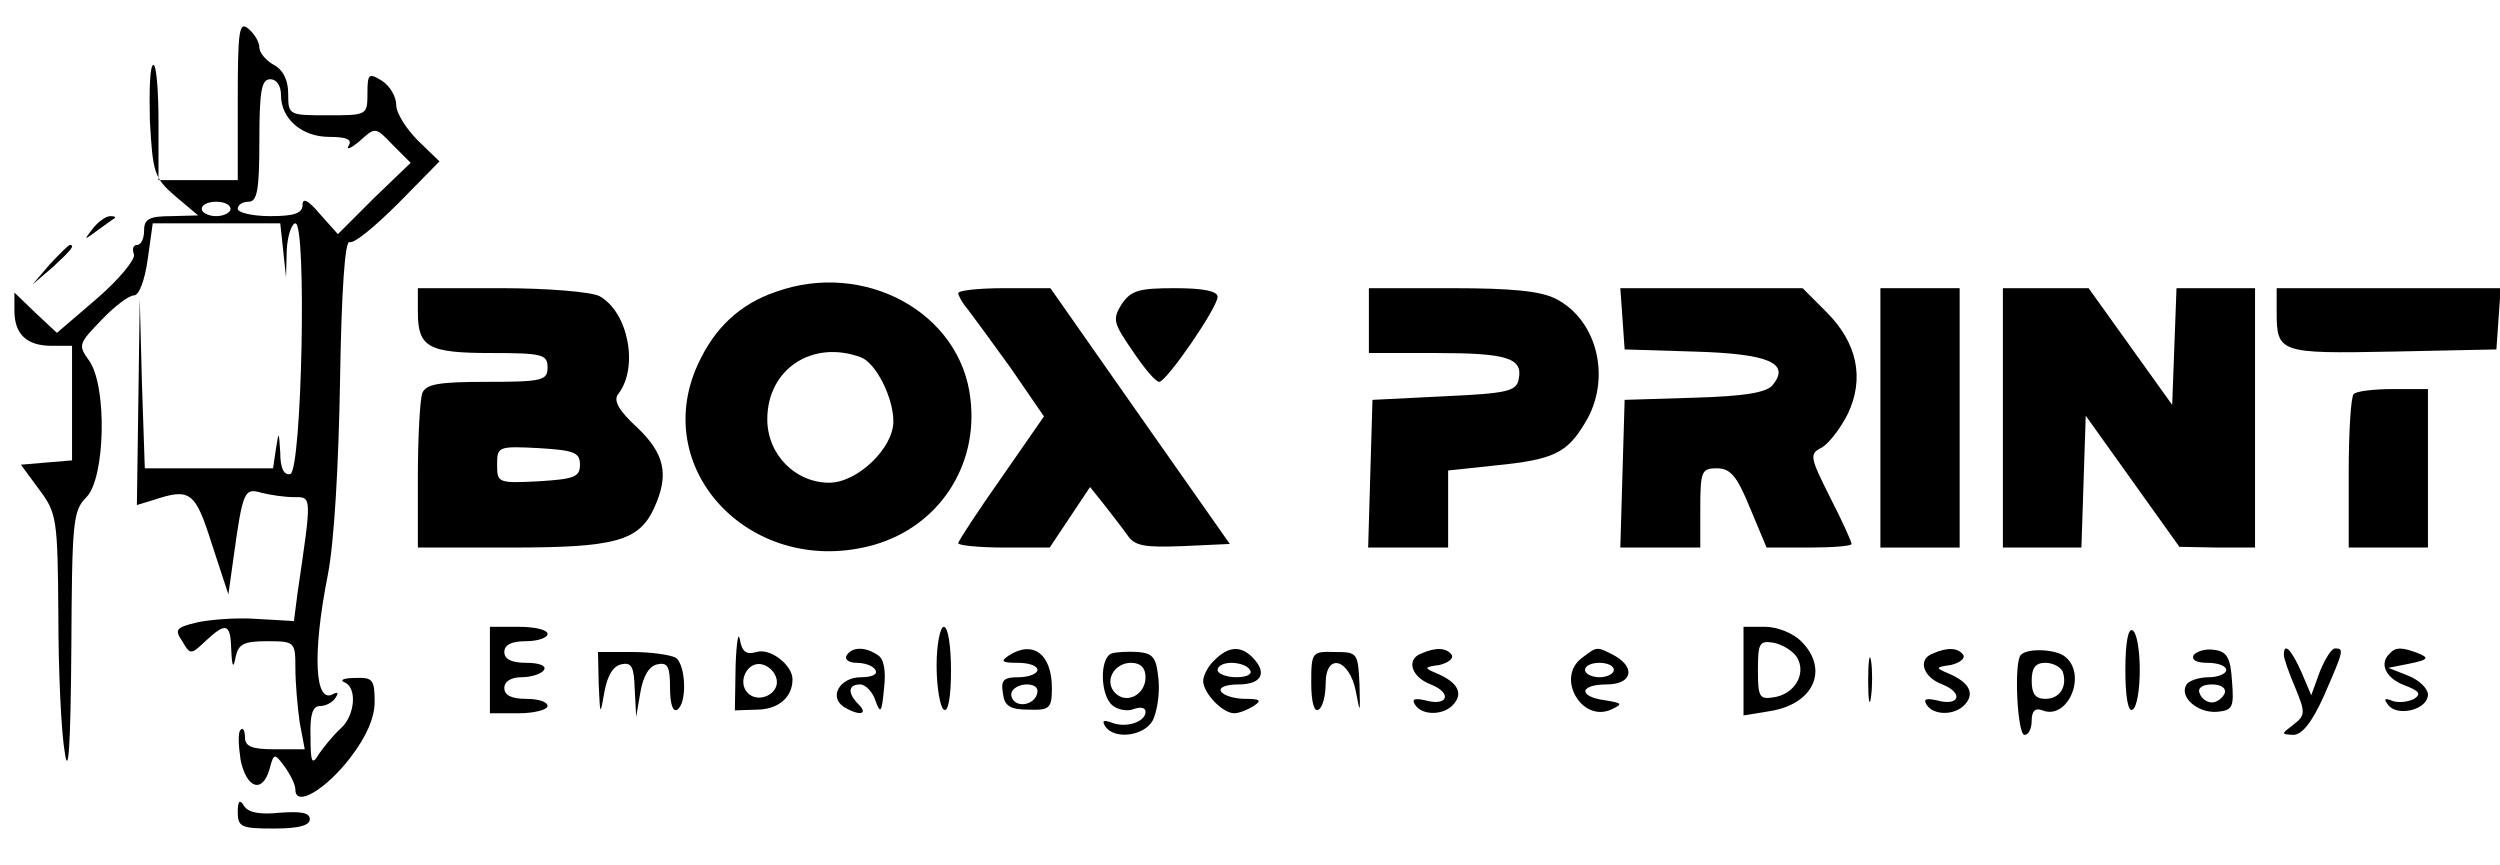 <?xml version="1.0" standalone="no"?>
<!DOCTYPE svg PUBLIC "-//W3C//DTD SVG 20010904//EN"
 "http://www.w3.org/TR/2001/REC-SVG-20010904/DTD/svg10.dtd">
<svg version="1.0" xmlns="http://www.w3.org/2000/svg"
 width="347pt" height="120pt" viewBox="0 0 347 120"
 preserveAspectRatio="xMidYMid meet">

<g transform="translate(0,120) scale(0.1,-0.1)"
fill="#000000" stroke="none">
<path d="M330 1061 l0 -111 -55 0 -55 0 0 80 c0 44 -3 80 -7 80 -5 0 -6 -35
-5 -77 4 -73 6 -80 35 -105 l32 -27 -37 -1 c-31 0 -38 -4 -38 -20 0 -11 -4
-20 -10 -20 -5 0 -7 -6 -4 -13 2 -7 -20 -34 -51 -61 l-56 -48 -30 28 -29 28 0
-25 c0 -33 17 -49 52 -49 l28 0 0 -79 0 -80 -36 -3 -35 -3 25 -34 c25 -33 26
-41 27 -175 0 -78 4 -163 9 -191 5 -34 8 10 9 143 1 178 2 193 21 212 26 26
29 153 4 189 -16 22 -15 24 17 57 18 19 38 34 45 34 7 0 15 21 19 50 l7 50 88
0 89 0 4 -37 4 -38 1 38 c1 20 7 37 12 37 16 0 9 -342 -7 -348 -9 -2 -14 8
-14 30 -2 30 -2 30 -6 5 l-4 -27 -89 0 -89 0 -4 118 -3 117 -2 -143 -2 -143
23 7 c51 17 58 12 81 -61 l23 -70 7 50 c13 94 15 98 39 91 12 -3 32 -6 45 -6
25 0 25 3 5 -133 l-5 -39 -52 3 c-28 2 -65 -1 -83 -5 -29 -7 -31 -10 -20 -26
11 -19 12 -19 32 0 29 27 35 25 36 -12 1 -24 3 -27 6 -10 4 18 11 22 44 22 38
0 39 -1 39 -37 0 -21 3 -55 6 -76 l7 -37 -42 0 c-32 0 -41 4 -41 17 0 9 -3 14
-6 10 -4 -3 -3 -22 0 -42 8 -39 30 -47 40 -13 6 23 7 23 21 4 8 -11 15 -25 15
-32 0 -25 42 0 76 44 23 30 34 56 34 78 0 31 -3 34 -27 33 -16 0 -22 -3 -15
-6 18 -7 15 -46 -5 -64 -10 -9 -23 -25 -30 -35 -10 -17 -12 -13 -12 24 -1 30
3 42 13 42 8 0 18 5 22 12 4 6 3 8 -3 5 -26 -16 -30 54 -8 165 9 46 15 153 17
271 2 126 7 193 13 191 6 -3 36 22 68 54 l57 58 -30 29 c-16 16 -30 38 -30 49
0 12 -9 27 -20 34 -18 11 -20 10 -20 -18 0 -30 -1 -30 -55 -30 -54 0 -55 0
-55 30 0 19 -7 33 -20 40 -11 6 -20 17 -20 24 0 8 -7 19 -15 26 -13 11 -15 -1
-15 -99z m60 7 c0 -33 29 -58 67 -58 25 0 32 -4 27 -12 -4 -7 3 -4 15 6 22 20
22 20 46 -5 l25 -25 -51 -49 -50 -50 -25 28 c-16 19 -24 23 -24 13 0 -12 -11
-16 -45 -16 -25 0 -45 5 -45 10 0 6 7 10 15 10 12 0 15 16 15 85 0 69 3 85 15
85 9 0 15 -9 15 -22z m-70 -158 c0 -5 -9 -10 -20 -10 -11 0 -20 5 -20 10 0 6
9 10 20 10 11 0 20 -4 20 -10z"/>
<path d="M129 883 c-13 -17 -13 -17 6 -3 11 8 22 16 24 17 2 2 0 3 -6 3 -6 0
-17 -8 -24 -17z"/>
<path d="M69 833 l-24 -28 28 24 c25 23 32 31 24 31 -2 0 -14 -12 -28 -27z"/>
<path d="M1077 795 c-50 -17 -85 -50 -108 -100 -69 -149 77 -299 245 -251 89
26 144 109 133 202 -13 120 -147 193 -270 149z m118 -91 c21 -8 45 -56 45 -89
0 -37 -50 -85 -89 -85 -47 0 -86 39 -86 88 0 70 63 111 130 86z"/>
<path d="M580 767 c0 -49 14 -57 102 -57 71 0 78 -2 78 -20 0 -18 -7 -20 -84
-20 -67 0 -85 -3 -90 -16 -3 -9 -6 -60 -6 -115 l0 -99 130 0 c144 0 177 9 198
55 21 46 15 75 -24 112 -25 23 -33 37 -26 46 29 37 14 114 -26 136 -12 6 -73
11 -136 11 l-116 0 0 -33z m225 -212 c0 -17 -8 -20 -57 -23 -57 -3 -58 -2 -58
23 0 25 1 26 58 23 49 -3 57 -6 57 -23z"/>
<path d="M1330 793 c0 -3 6 -14 13 -22 7 -9 34 -46 60 -82 l46 -67 -59 -85
c-33 -47 -60 -88 -60 -91 0 -3 29 -6 64 -6 l63 0 28 42 28 42 20 -25 c10 -13
25 -32 32 -42 10 -15 24 -17 77 -15 l65 3 -125 178 -124 177 -64 0 c-35 0 -64
-3 -64 -7z"/>
<path d="M1557 778 c-13 -21 -12 -26 15 -65 16 -24 32 -43 37 -43 10 0 81 103
81 118 0 8 -20 12 -59 12 -50 0 -61 -3 -74 -22z"/>
<path d="M1900 755 l0 -45 93 0 c99 0 121 -7 115 -36 -3 -17 -15 -20 -103 -24
l-100 -5 -3 -102 -3 -103 56 0 55 0 0 54 0 53 66 7 c80 8 99 17 124 59 37 60
18 142 -40 172 -21 11 -61 15 -145 15 l-115 0 0 -45z"/>
<path d="M2252 758 l3 -43 97 -3 c103 -3 134 -16 108 -47 -9 -10 -39 -15 -108
-17 l-97 -3 -3 -102 -3 -103 56 0 55 0 0 55 c0 51 2 55 23 55 19 0 28 -11 46
-55 l23 -55 59 0 c32 0 59 2 59 5 0 3 -13 32 -30 65 -28 56 -29 60 -11 69 10
6 26 27 36 47 23 49 13 98 -30 141 l-33 33 -127 0 -126 0 3 -42z"/>
<path d="M2610 620 l0 -180 55 0 55 0 0 180 0 180 -55 0 -55 0 0 -180z"/>
<path d="M2780 620 l0 -180 55 0 54 0 3 91 3 92 65 -91 65 -91 53 -1 52 0 0
180 0 180 -55 0 -54 0 -3 -81 -3 -81 -58 81 -58 81 -60 0 -59 0 0 -180z"/>
<path d="M3160 768 c0 -58 3 -59 161 -56 l144 3 3 43 3 42 -155 0 -156 0 0
-32z"/>
<path d="M3267 653 c-4 -3 -7 -53 -7 -110 l0 -103 55 0 55 0 0 110 0 110 -48
0 c-27 0 -52 -3 -55 -7z"/>
<path d="M680 270 l0 -60 40 0 c22 0 40 5 40 10 0 6 -13 10 -30 10 -20 0 -30
5 -30 15 0 9 9 15 24 15 14 0 28 5 31 10 4 6 -7 10 -24 10 -21 0 -31 5 -31 15
0 10 10 15 30 15 17 0 30 5 30 10 0 6 -18 10 -40 10 l-40 0 0 -60z"/>
<path d="M1021 275 l-1 -61 30 1 c30 0 50 17 50 42 0 20 -31 44 -50 38 -14 -4
-20 0 -23 17 -2 13 -5 -4 -6 -37z m57 -18 c4 -20 -25 -34 -40 -19 -15 15 -1
44 19 40 10 -2 19 -11 21 -21z"/>
<path d="M1300 276 c0 -30 5 -58 10 -61 6 -4 10 17 10 54 0 34 -4 61 -10 61
-5 0 -10 -24 -10 -54z"/>
<path d="M2420 269 l0 -62 37 6 c61 10 82 58 43 97 -11 11 -33 20 -50 20 l-30
0 0 -61z m74 19 c14 -23 -3 -52 -33 -56 -19 -3 -21 1 -21 38 0 37 2 41 21 38
12 -2 27 -11 33 -20z"/>
<path d="M2950 270 c0 -38 4 -59 10 -55 6 3 10 28 10 55 0 27 -4 52 -10 55 -6
4 -10 -17 -10 -55z"/>
<path d="M831 250 c2 -44 2 -44 8 -10 4 22 12 36 24 38 14 3 17 -4 18 -35 l2
-38 6 35 c4 22 12 36 24 38 14 3 17 -4 17 -33 0 -22 4 -34 10 -30 14 9 12 62
-2 72 -7 4 -34 8 -60 8 l-48 0 1 -45z"/>
<path d="M1175 290 c-3 -5 3 -10 14 -10 11 0 23 -4 26 -10 4 -6 -5 -10 -20
-10 -29 0 -45 -27 -24 -41 21 -13 35 -11 21 3 -16 16 -15 28 2 28 7 0 17 -10
21 -22 7 -20 9 -17 12 16 3 25 0 42 -9 47 -18 12 -36 11 -43 -1z"/>
<path d="M1400 290 c-12 -8 -9 -10 13 -10 15 0 27 -4 27 -10 0 -5 -12 -10 -26
-10 -21 0 -25 -4 -22 -22 2 -18 10 -23 36 -23 29 -1 32 2 32 30 0 47 -26 67
-60 45z m40 -49 c0 -14 -18 -23 -30 -16 -6 4 -8 11 -5 16 8 12 35 12 35 0z"/>
<path d="M1543 293 c-17 -6 -16 -58 1 -72 7 -6 21 -9 30 -5 9 3 16 2 16 -4 0
-14 -27 -23 -47 -15 -11 4 -14 3 -9 -5 12 -19 54 -14 66 8 6 12 10 37 8 57 -3
30 -7 36 -28 38 -14 1 -31 0 -37 -2z m47 -33 c0 -24 -26 -38 -42 -22 -16 16
-2 42 22 42 13 0 20 -7 20 -20z"/>
<path d="M1686 284 c-9 -8 -16 -22 -16 -29 0 -17 27 -45 43 -45 7 0 19 5 27
10 12 8 9 10 -12 10 -15 0 -30 5 -33 10 -4 6 7 10 24 10 32 0 41 16 19 38 -16
16 -33 15 -52 -4z m49 -14 c4 -6 -5 -10 -19 -10 -14 0 -26 5 -26 10 0 6 9 10
19 10 11 0 23 -4 26 -10z"/>
<path d="M1820 252 c0 -26 4 -41 10 -37 6 3 10 20 10 36 0 44 33 35 42 -11 6
-32 6 -31 5 10 -2 44 -3 45 -34 45 -32 1 -33 0 -33 -43z"/>
<path d="M1973 293 c-22 -8 -14 -33 13 -43 30 -12 24 -31 -8 -22 -14 3 -19 2
-14 -6 10 -16 41 -15 54 1 13 15 5 30 -23 42 -19 8 -19 9 3 12 12 3 20 9 17
14 -7 10 -22 11 -42 2z"/>
<path d="M2196 287 c-37 -27 -1 -90 40 -72 17 8 16 9 -8 13 -38 5 -36 22 2 22
35 0 41 23 11 40 -25 13 -24 13 -45 -3z m44 -17 c0 -5 -9 -10 -20 -10 -11 0
-20 5 -20 10 0 6 9 10 20 10 11 0 20 -4 20 -10z"/>
<path d="M2593 255 c0 -27 2 -38 4 -22 2 15 2 37 0 50 -2 12 -4 0 -4 -28z"/>
<path d="M2683 293 c-22 -8 -14 -33 13 -43 30 -12 24 -31 -8 -22 -14 3 -19 2
-14 -6 10 -16 41 -15 54 1 13 15 5 30 -23 42 -19 8 -19 9 3 12 12 3 20 9 17
14 -7 10 -22 11 -42 2z"/>
<path d="M2805 291 c-10 -9 -5 -111 5 -111 6 0 10 9 10 20 0 13 5 18 15 14 35
-14 62 49 32 74 -12 11 -53 13 -62 3z m58 -23 c7 -21 -4 -38 -24 -38 -14 0
-19 7 -19 25 0 18 5 25 19 25 11 0 21 -6 24 -12z"/>
<path d="M3045 291 c-4 -7 4 -11 19 -11 14 0 26 -4 26 -10 0 -5 -11 -10 -24
-10 -14 0 -28 -5 -31 -10 -11 -17 15 -40 42 -38 22 2 24 6 21 43 -2 32 -7 41
-25 43 -11 2 -24 -2 -28 -7z m43 -53 c-3 -7 -11 -13 -18 -13 -7 0 -15 6 -17
13 -3 7 4 12 17 12 13 0 20 -5 18 -12z"/>
<path d="M3170 291 c0 -5 7 -25 16 -46 14 -34 14 -38 -3 -51 -17 -13 -17 -13
0 -14 12 0 26 17 43 55 27 62 28 65 15 65 -5 0 -14 -15 -21 -32 l-12 -33 -14
33 c-14 31 -24 41 -24 23z"/>
<path d="M3317 293 c-15 -14 -6 -34 20 -44 21 -8 24 -12 14 -19 -8 -4 -21 -6
-30 -3 -12 5 -13 3 -5 -7 15 -15 54 -4 54 16 0 8 -12 20 -27 26 l-28 11 30 6
c25 5 27 8 12 14 -23 9 -32 9 -40 0z"/>
<path d="M330 73 c0 -21 5 -23 50 -23 34 0 50 4 50 13 0 9 -12 11 -41 9 -28
-3 -44 0 -50 9 -6 10 -9 8 -9 -8z"/>
</g>
</svg>

